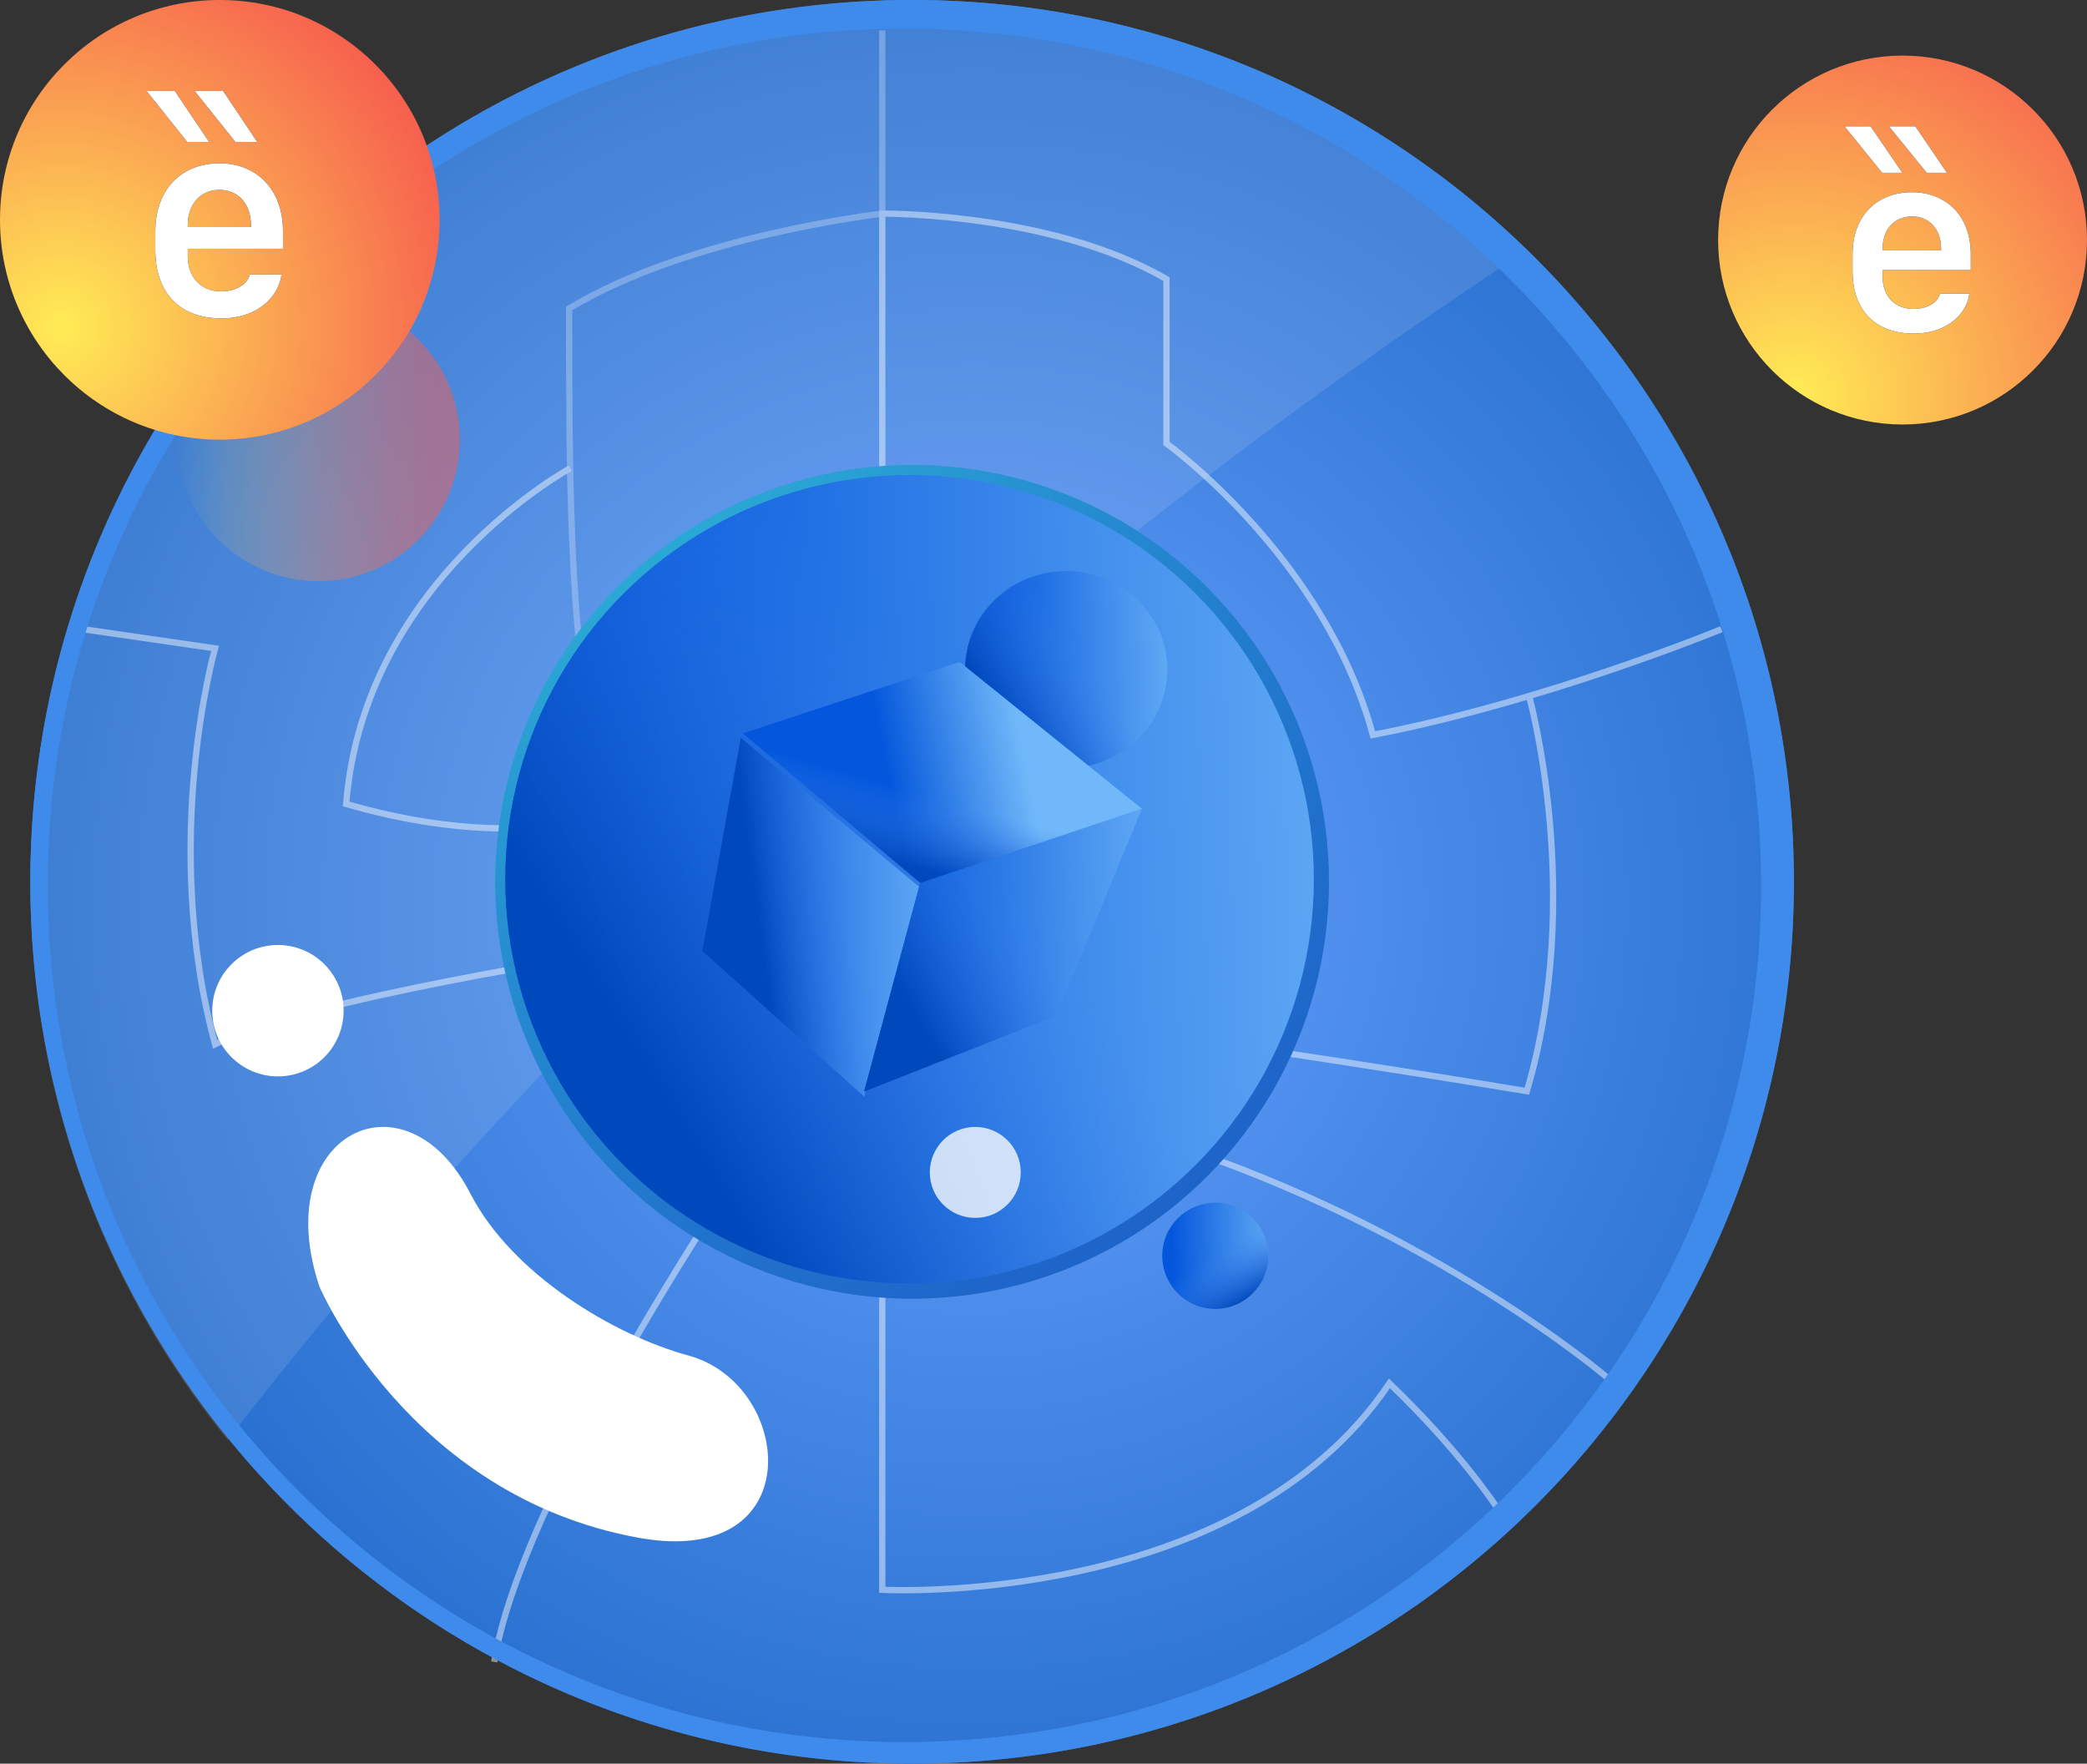 <?xml version="1.0" encoding="UTF-8"?>
<svg width="413px" height="349px" viewBox="0 0 413 349" version="1.1" xmlns="http://www.w3.org/2000/svg" xmlns:xlink="http://www.w3.org/1999/xlink">
    <rect x="0" y="0" width="413" height="349" fill="#333333" stroke="none"/>
    <!-- Generator: Sketch 48.1 (47250) - http://www.bohemiancoding.com/sketch -->
    <title>Crypto-coins</title>
    <desc>Created with Sketch.</desc>
    <defs>
        <radialGradient cx="53.556%" cy="51.361%" fx="53.556%" fy="51.361%" r="66.782%" id="radialGradient-1">
            <stop stop-color="#68A2FF" offset="0%"></stop>
            <stop stop-color="#1662C2" offset="100%"></stop>
        </radialGradient>
        <linearGradient x1="0%" y1="50%" x2="100%" y2="50%" id="linearGradient-2">
            <stop stop-color="#FFEC55" stop-opacity="0" offset="0%"></stop>
            <stop stop-color="#FFE555" stop-opacity="0.05" offset="3%"></stop>
            <stop stop-color="#FCC153" stop-opacity="0.3" offset="18%"></stop>
            <stop stop-color="#FAA251" stop-opacity="0.51" offset="34%"></stop>
            <stop stop-color="#F98850" stop-opacity="0.69" offset="49%"></stop>
            <stop stop-color="#F8754F" stop-opacity="0.82" offset="63%"></stop>
            <stop stop-color="#F7664F" stop-opacity="0.92" offset="77%"></stop>
            <stop stop-color="#F65E4E" stop-opacity="0.98" offset="89%"></stop>
            <stop stop-color="#F65B4E" offset="100%"></stop>
        </linearGradient>
        <radialGradient cx="-7.914%" cy="-23.462%" fx="-7.914%" fy="-23.462%" r="201.29%" id="radialGradient-3">
            <stop stop-color="#30C6DA" offset="0%"></stop>
            <stop stop-color="#163CC2" offset="100%"></stop>
        </radialGradient>
        <linearGradient x1="101.241%" y1="58.512%" x2="21.548%" y2="62.378%" id="linearGradient-4">
            <stop stop-color="#70B8F9" offset="0%"></stop>
            <stop stop-color="#0457DC" offset="100%"></stop>
        </linearGradient>
        <linearGradient x1="121.758%" y1="58.512%" x2="10.156%" y2="62.378%" id="linearGradient-5">
            <stop stop-color="#70B8F9" offset="0%"></stop>
            <stop stop-color="#0457DC" offset="100%"></stop>
        </linearGradient>
        <linearGradient x1="66.808%" y1="65.312%" x2="35.092%" y2="92.454%" id="linearGradient-6">
            <stop stop-color="#3D82F0" stop-opacity="0" offset="0%"></stop>
            <stop stop-color="#0049BD" offset="100%"></stop>
        </linearGradient>
        <linearGradient x1="73.538%" y1="65.312%" x2="29.123%" y2="92.454%" id="linearGradient-7">
            <stop stop-color="#3D82F0" stop-opacity="0" offset="0%"></stop>
            <stop stop-color="#0049BD" offset="100%"></stop>
        </linearGradient>
        <linearGradient x1="118.214%" y1="58.512%" x2="12.123%" y2="62.378%" id="linearGradient-8">
            <stop stop-color="#70B8F9" offset="0%"></stop>
            <stop stop-color="#0457DC" offset="100%"></stop>
        </linearGradient>
        <linearGradient x1="72.375%" y1="65.312%" x2="30.154%" y2="92.454%" id="linearGradient-9">
            <stop stop-color="#3D82F0" stop-opacity="0" offset="0%"></stop>
            <stop stop-color="#0049BD" offset="100%"></stop>
        </linearGradient>
        <linearGradient x1="41.259%" y1="56.676%" x2="60.641%" y2="101.09%" id="linearGradient-10">
            <stop stop-color="#3D82F0" stop-opacity="0" offset="0%"></stop>
            <stop stop-color="#0049BD" offset="100%"></stop>
        </linearGradient>
        <linearGradient x1="37.76%" y1="56.676%" x2="64.901%" y2="101.09%" id="linearGradient-11">
            <stop stop-color="#3D82F0" stop-opacity="0" offset="0%"></stop>
            <stop stop-color="#0049BD" offset="100%"></stop>
        </linearGradient>
        <radialGradient cx="14.172%" cy="74.318%" fx="14.172%" fy="74.318%" r="96.244%" id="radialGradient-12">
            <stop stop-color="#FFEC55" offset="0%"></stop>
            <stop stop-color="#F65B4E" offset="100%"></stop>
        </radialGradient>
        <radialGradient cx="20.691%" cy="91.941%" fx="20.691%" fy="91.941%" r="120.173%" id="radialGradient-13">
            <stop stop-color="#FFEC55" offset="0%"></stop>
            <stop stop-color="#F65B4E" offset="100%"></stop>
        </radialGradient>
        <linearGradient x1="72.26%" y1="58.512%" x2="37.64%" y2="62.378%" id="linearGradient-14">
            <stop stop-color="#70B8F9" offset="0%"></stop>
            <stop stop-color="#0457DC" offset="100%"></stop>
        </linearGradient>
        <linearGradient x1="57.302%" y1="65.312%" x2="43.524%" y2="92.454%" id="linearGradient-15">
            <stop stop-color="#3D82F0" stop-opacity="0" offset="0%"></stop>
            <stop stop-color="#0049BD" offset="100%"></stop>
        </linearGradient>
        <linearGradient x1="121.758%" y1="53.122%" x2="10.156%" y2="54.54%" id="linearGradient-16">
            <stop stop-color="#70B8F9" offset="0%"></stop>
            <stop stop-color="#0457DC" offset="100%"></stop>
        </linearGradient>
        <linearGradient x1="73.538%" y1="55.616%" x2="29.123%" y2="65.572%" id="linearGradient-17">
            <stop stop-color="#3D82F0" stop-opacity="0" offset="0%"></stop>
            <stop stop-color="#0049BD" offset="100%"></stop>
        </linearGradient>
        <linearGradient x1="121.758%" y1="58.211%" x2="10.156%" y2="61.94%" id="linearGradient-18">
            <stop stop-color="#70B8F9" offset="0%"></stop>
            <stop stop-color="#0457DC" offset="100%"></stop>
        </linearGradient>
        <linearGradient x1="73.538%" y1="64.77%" x2="29.123%" y2="90.951%" id="linearGradient-19">
            <stop stop-color="#3D82F0" stop-opacity="0" offset="0%"></stop>
            <stop stop-color="#0049BD" offset="100%"></stop>
        </linearGradient>
    </defs>
    <g id="Page-1" stroke="none" stroke-width="1" fill="none" fill-rule="evenodd">
        <g id="Crypto-coins">
            <g style="mix-blend-mode: hard-light;">
                <circle id="Oval" fill="url(#radialGradient-1)" fill-rule="nonzero" cx="180.5" cy="174.5" r="174.5"></circle>
                <g id="Group" opacity="0.46" transform="translate(16, 6)" stroke="#FFFFFF" stroke-width="1.242">
                    <path d="M158.596,0 L158.596,36.275 C158.596,36.275 120.437,40.623 96.628,55.047 C96.628,85.315 96.628,117.845 101.391,140.058" id="Shape" opacity="0.59"></path>
                    <path d="M158.596,103.018 L158.596,36.274 C158.596,36.274 192.092,35.983 214.836,49.245 L214.836,81.75 C214.836,81.75 246.153,104.236 255.673,139.43 C289.96,132.821 324.658,118.504 324.658,118.504" id="Shape"></path>
                    <path d="M286.591,131.728 C286.591,131.728 297.587,171.122 286.156,209.931 C256.625,205.03 226.572,200.614 226.572,200.614" id="Shape"></path>
                    <path d="M96.828,86.67 C96.828,86.67 55.997,108.745 52.504,153.09 C75.541,159.786 90.564,157.574 90.564,157.574" id="Shape"></path>
                    <path d="M158.596,239.237 L158.596,308.595 C158.596,308.595 228.92,312.397 258.96,267.742 C272.819,281.041 280.035,292.029 280.035,292.029" id="Shape"></path>
                    <path d="M301.964,266.518 C301.964,266.518 267.341,237.02 214.849,220.075" id="Shape"></path>
                    <path d="M127.634,229.951 C127.634,229.951 86.959,290.588 81.804,322.87" id="Shape"></path>
                    <path d="M104.697,182.563 C104.697,182.563 45.058,191.508 26.56,200.645 C15.677,160.376 26.56,122.299 26.56,122.299 L0.411,118.504" id="Shape"></path>
                </g>
                <path d="M302,49.608 C269.482,17.753 225.806,-0.056 180.34,0 C84.056,0 6,78.249 6,174.77 C5.939,214.929 19.733,253.873 45.044,285 C87.847,229.459 171.735,135.264 302,49.608 Z" id="Shape" fill="#FAF5F5" fill-rule="nonzero" opacity="0.115"></path>
                <circle id="Oval" fill="url(#linearGradient-2)" fill-rule="nonzero" opacity="0.5" cx="63" cy="87" r="28"></circle>
                <path d="M180.5,0 C84.128,0 6,78.128 6,174.5 C6,270.872 84.121,349 180.5,349 C276.879,349 355,270.872 355,174.5 C355,78.128 276.872,0 180.5,0 Z M178.979,344.721 C85.363,344.721 9.447,268.829 9.447,175.189 C9.447,81.549 85.339,5.657 178.979,5.657 C272.619,5.657 348.511,81.543 348.511,175.189 C348.511,268.836 272.594,344.721 178.979,344.721 Z" id="Shape" fill="#3E8BEC" fill-rule="nonzero" style="mix-blend-mode: hard-light;"></path>
                <circle id="Oval" fill="url(#radialGradient-3)" fill-rule="nonzero" cx="180.5" cy="174.5" r="82.5"></circle>
                <g id="Oval" transform="translate(100, 94)" fill-rule="nonzero">
                    <g id="path-6-link" fill="url(#linearGradient-5)">
                        <circle id="path-6" cx="80" cy="80" r="80"></circle>
                    </g>
                    <g id="path-6-link" fill="url(#linearGradient-7)">
                        <circle id="path-6" cx="80" cy="80" r="80"></circle>
                    </g>
                </g>
                <g id="Oval" transform="translate(191, 113)" fill-rule="nonzero">
                    <g id="path-7-link" fill="url(#linearGradient-8)">
                        <ellipse id="path-7" cx="20" cy="19.5" rx="20" ry="19.5"></ellipse>
                    </g>
                    <g id="path-7-link" fill="url(#linearGradient-9)">
                        <ellipse id="path-7" cx="20" cy="19.5" rx="20" ry="19.5"></ellipse>
                    </g>
                </g>
                <circle id="Oval" fill="#FFFFFF" fill-rule="nonzero" cx="55" cy="200" r="13"></circle>
                <circle id="Oval" fill="#FFFFFF" fill-rule="nonzero" opacity="0.77" cx="193" cy="232" r="9"></circle>
                <g id="Oval" transform="translate(230, 238)" fill-rule="nonzero">
                    <g id="path-9-link" fill="url(#linearGradient-5)">
                        <circle id="path-9" cx="10.5" cy="10.5" r="10.5"></circle>
                    </g>
                    <g id="path-9-link" fill="url(#linearGradient-11)">
                        <circle id="path-9" cx="10.5" cy="10.5" r="10.5"></circle>
                    </g>
                </g>
                <path d="M63.218,254.61 C63.218,254.61 80.822,296.002 126.308,304.289 C160.45,310.518 157.171,273.918 136.226,268.234 C121.504,264.236 101.321,252.155 93.133,236.275 C80.134,211.005 53.102,224.418 63.218,254.61 Z" id="Shape" fill="#FFFFFF" fill-rule="nonzero"></path>
                <circle id="Oval" fill="url(#radialGradient-12)" fill-rule="nonzero" cx="43.5" cy="43.5" r="43.5"></circle>
                <g id="ȅ" transform="translate(29, 18)">
                    <g id="path-11-link" fill="#000000" fill-rule="nonzero">
                        <path d="M14.767,45 C6.75,45 1.736,40.1 1.736,31.531 L1.736,27.778 C1.736,19.154 7.218,14.309 14.409,14.309 C21.793,14.309 27,19.49 27,27.778 L27,31.223 L8.155,31.223 L8.155,32.651 C8.155,36.711 10.607,39.652 14.74,39.652 C17.853,39.652 20.03,38.167 20.415,36.319 L26.697,36.319 C26.366,39.876 22.785,45 14.767,45 Z M8.155,26.938 L20.663,26.938 L20.663,26.602 C20.663,22.374 18.184,19.574 14.437,19.574 C10.662,19.574 8.155,22.374 8.155,26.602 L8.155,26.938 Z M8.045,10.081 L0,0 L5.593,0 L12.37,10.081 L8.045,10.081 Z M17.578,10.081 L9.505,0 L15.153,0 L21.903,10.081 L17.578,10.081 Z" id="path-11"></path>
                    </g>
                    <g id="path-11-link" fill="#FFFFFF">
                        <path d="M14.767,45 C6.75,45 1.736,40.1 1.736,31.531 L1.736,27.778 C1.736,19.154 7.218,14.309 14.409,14.309 C21.793,14.309 27,19.49 27,27.778 L27,31.223 L8.155,31.223 L8.155,32.651 C8.155,36.711 10.607,39.652 14.74,39.652 C17.853,39.652 20.03,38.167 20.415,36.319 L26.697,36.319 C26.366,39.876 22.785,45 14.767,45 Z M8.155,26.938 L20.663,26.938 L20.663,26.602 C20.663,22.374 18.184,19.574 14.437,19.574 C10.662,19.574 8.155,22.374 8.155,26.602 L8.155,26.938 Z M8.045,10.081 L0,0 L5.593,0 L12.37,10.081 L8.045,10.081 Z M17.578,10.081 L9.505,0 L15.153,0 L21.903,10.081 L17.578,10.081 Z" id="path-11"></path>
                    </g>
                </g>
                <circle id="Oval" fill="url(#radialGradient-13)" fill-rule="nonzero" cx="376.5" cy="47.5" r="36.5"></circle>
                <g id="ȅ" transform="translate(365, 25)">
                    <g id="path-14-link" fill="#000000" fill-rule="nonzero">
                        <path d="M13.673,41 C6.25,41 1.607,36.535 1.607,28.728 L1.607,25.309 C1.607,17.451 6.684,13.037 13.342,13.037 C20.179,13.037 25,17.757 25,25.309 L25,28.447 L7.551,28.447 L7.551,29.749 C7.551,33.448 9.821,36.127 13.648,36.127 C16.531,36.127 18.546,34.775 18.903,33.091 L24.719,33.091 C24.413,36.331 21.097,41 13.673,41 Z M7.551,24.544 L19.133,24.544 L19.133,24.238 C19.133,20.385 16.837,17.834 13.367,17.834 C9.872,17.834 7.551,20.385 7.551,24.238 L7.551,24.544 Z M7.449,9.185 L0,0 L5.179,0 L11.454,9.185 L7.449,9.185 Z M16.276,9.185 L8.801,0 L14.031,0 L20.281,9.185 L16.276,9.185 Z" id="path-14"></path>
                    </g>
                    <g id="path-14-link" fill="#FFFFFF">
                        <path d="M13.673,41 C6.25,41 1.607,36.535 1.607,28.728 L1.607,25.309 C1.607,17.451 6.684,13.037 13.342,13.037 C20.179,13.037 25,17.757 25,25.309 L25,28.447 L7.551,28.447 L7.551,29.749 C7.551,33.448 9.821,36.127 13.648,36.127 C16.531,36.127 18.546,34.775 18.903,33.091 L24.719,33.091 C24.413,36.331 21.097,41 13.673,41 Z M7.551,24.544 L19.133,24.544 L19.133,24.238 C19.133,20.385 16.837,17.834 13.367,17.834 C9.872,17.834 7.551,20.385 7.551,24.238 L7.551,24.544 Z M7.449,9.185 L0,0 L5.179,0 L11.454,9.185 L7.449,9.185 Z M16.276,9.185 L8.801,0 L14.031,0 L20.281,9.185 L16.276,9.185 Z" id="path-14"></path>
                    </g>
                </g>
                <g id="Shape" transform="translate(147, 131)" fill-rule="nonzero">
                    <g id="path-16-link" fill="url(#linearGradient-14)">
                        <polygon id="path-16" points="0 14.123 35.449 44 79 29.058 42.924 0"></polygon>
                    </g>
                    <g id="path-16-link" fill="url(#linearGradient-15)">
                        <polygon id="path-16" points="0 14.123 35.449 44 79 29.058 42.924 0"></polygon>
                    </g>
                </g>
                <g id="Shape" transform="translate(139, 146)" fill-rule="nonzero">
                    <g id="path-17-link" fill="url(#linearGradient-16)">
                        <polygon id="path-17" points="43 29.58 32.027 71 0 42.175 7.601 0"></polygon>
                    </g>
                    <g id="path-17-link" fill="url(#linearGradient-17)">
                        <polygon id="path-17" points="43 29.58 32.027 71 0 42.175 7.601 0"></polygon>
                    </g>
                </g>
                <g id="Shape" transform="translate(171, 160)" fill-rule="nonzero">
                    <g id="path-18-link" fill="url(#linearGradient-18)">
                        <polygon id="path-18" points="0 56 38.027 40.988 55 0 11.081 14.737"></polygon>
                    </g>
                    <g id="path-18-link" fill="url(#linearGradient-19)">
                        <polygon id="path-18" points="0 56 38.027 40.988 55 0 11.081 14.737"></polygon>
                    </g>
                </g>
            </g>
        </g>
    </g>
</svg>